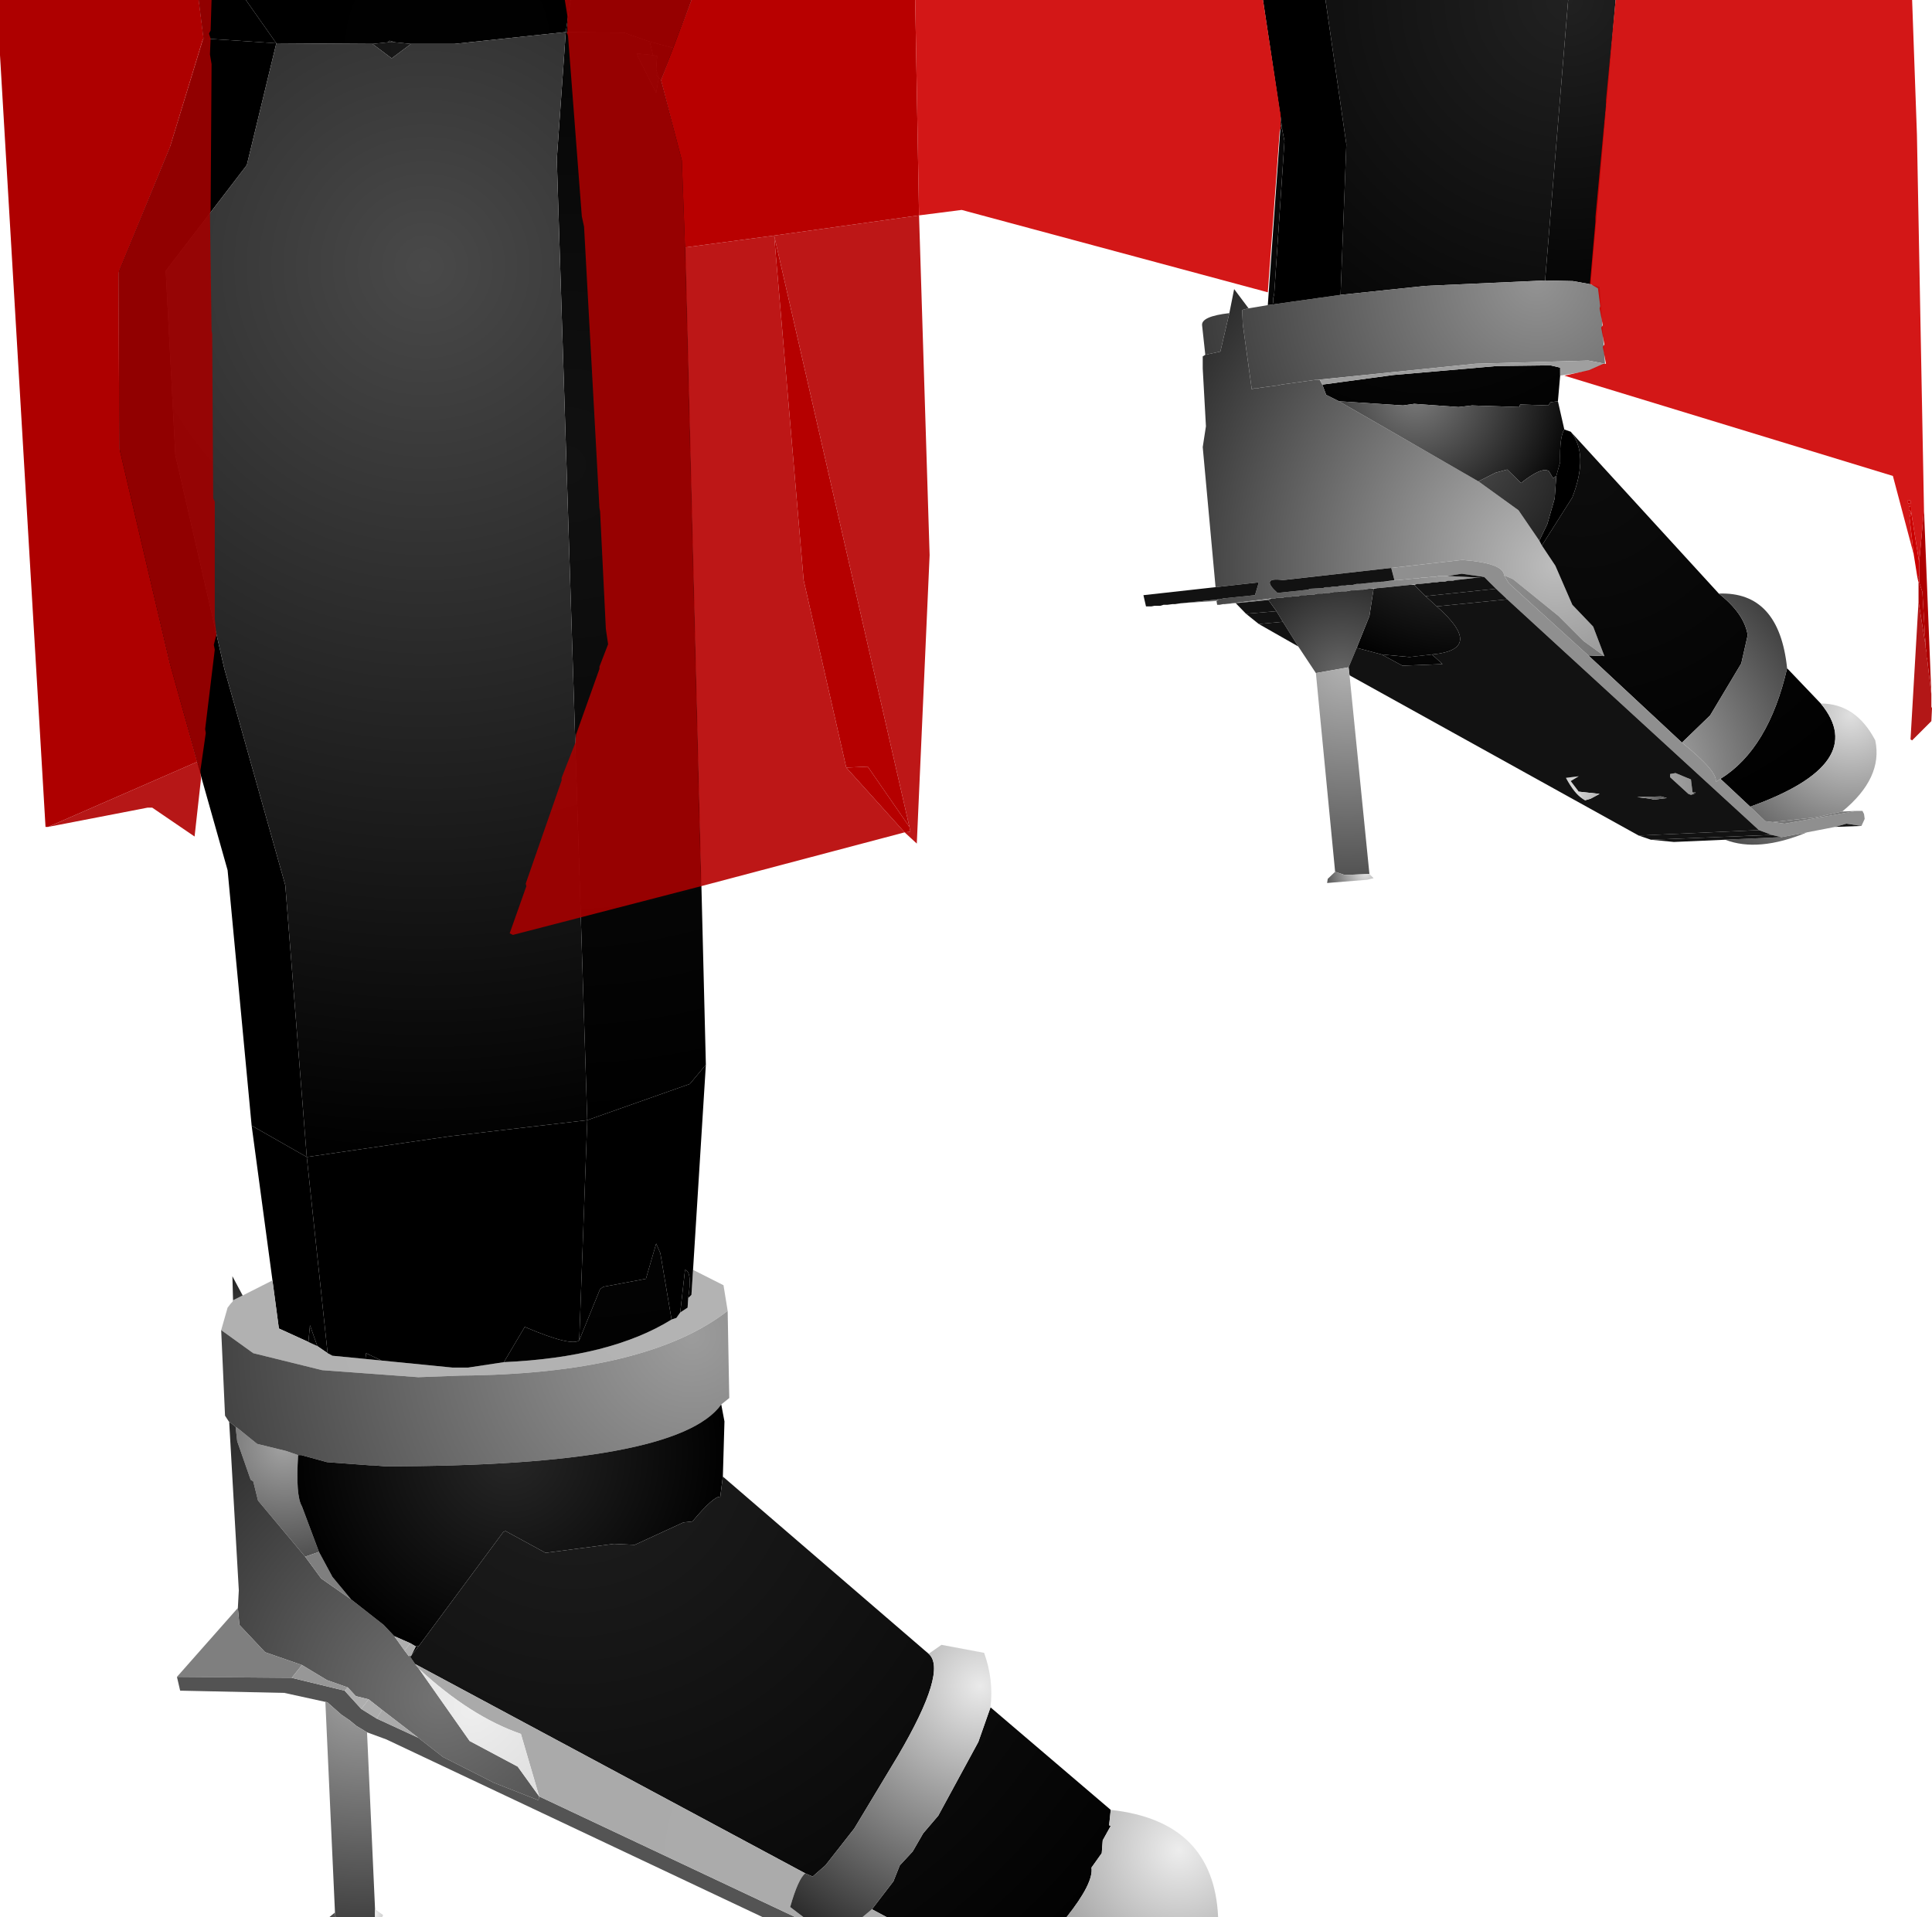 <?xml version="1.0" encoding="UTF-8" standalone="no"?>
<svg xmlns:xlink="http://www.w3.org/1999/xlink" height="299.1px" width="301.35px" xmlns="http://www.w3.org/2000/svg">
  <g transform="matrix(1.0, 0.0, 0.0, 1.0, 400.0, 300.0)">
    <path d="M-361.65 -300.0 L-311.0 -300.0 -311.75 -295.0 -329.15 -293.15 -335.9 -293.15 -338.4 -293.4 -339.25 -293.65 -339.5 -293.4 -341.9 -293.15 -356.9 -293.25 -361.65 -300.0" fill="url(#gradient0)" fill-rule="evenodd" stroke="none"/>
    <path d="M-311.0 -300.0 L-292.15 -300.0 -294.9 -292.5 -298.65 -293.5 -302.65 -294.9 -311.75 -295.0 -311.0 -300.0" fill="url(#gradient1)" fill-rule="evenodd" stroke="none"/>
    <path d="M-294.9 -292.5 L-296.9 -287.5 -297.25 -287.9 -297.65 -289.15 -297.5 -291.25 -298.15 -291.4 -298.65 -293.5 -294.9 -292.5" fill="url(#gradient2)" fill-rule="evenodd" stroke="none"/>
    <path d="M-296.9 -287.5 L-293.4 -274.5 -289.9 -133.9 -292.4 -130.9 -308.4 -125.25 -313.15 -275.15 -311.75 -295.0 -302.65 -294.9 -298.65 -293.5 -298.15 -291.4 -300.65 -291.65 -300.5 -291.15 -297.65 -285.5 -297.25 -287.9 -297.65 -288.25 -297.65 -289.15 -297.25 -287.9 -296.9 -287.5" fill="url(#gradient3)" fill-rule="evenodd" stroke="none"/>
    <path d="M-159.0 -256.25 L-177.65 -255.4 -190.9 -254.0 -190.0 -277.5 -193.25 -300.0 -155.4 -300.0 -159.0 -256.25" fill="url(#gradient4)" fill-rule="evenodd" stroke="none"/>
    <path d="M-151.9 -255.65 L-154.65 -256.15 -159.0 -256.25 -155.4 -300.0 -148.0 -300.0 -151.9 -255.65" fill="url(#gradient5)" fill-rule="evenodd" stroke="none"/>
    <path d="M-159.0 -256.25 L-154.65 -256.15 -151.9 -255.65 -150.5 -255.25 -149.65 -243.25 -152.25 -243.75 -169.9 -243.25 -194.5 -240.75 -194.75 -240.75 -200.15 -240.0 -200.5 -239.9 -203.5 -239.5 -203.9 -239.4 -204.4 -239.4 -204.75 -239.25 -206.15 -249.4 -206.25 -251.65 -205.25 -251.9 -202.25 -252.4 -201.5 -252.5 -190.9 -254.0 -177.65 -255.4 -159.0 -256.25 M-212.0 -244.65 L-212.5 -249.25 Q-212.65 -250.65 -208.25 -251.15 L-209.65 -245.15 -212.0 -244.65" fill="url(#gradient6)" fill-rule="evenodd" stroke="none"/>
    <path d="M-368.25 -294.0 L-369.0 -300.0 -361.65 -300.0 -356.9 -293.25 -368.25 -294.0" fill="url(#gradient7)" fill-rule="evenodd" stroke="none"/>
    <path d="M-360.75 -124.4 L-364.5 -164.25 -373.4 -195.75 -381.4 -229.65 -381.5 -257.65 -373.4 -277.25 -368.25 -294.0 -356.9 -293.25 -361.5 -274.25 -374.15 -257.75 -372.65 -229.0 -365.0 -195.65 -355.5 -161.9 -352.15 -119.5 -360.75 -124.4" fill="url(#gradient8)" fill-rule="evenodd" stroke="none"/>
    <path d="M-357.5 -100.25 L-360.75 -124.4 -352.15 -119.5 -348.9 -88.9 -350.5 -90.0 -351.65 -93.25 -351.9 -90.65 -356.5 -92.75 -357.5 -100.25" fill="url(#gradient9)" fill-rule="evenodd" stroke="none"/>
    <path d="M-291.9 -101.9 L-287.15 -99.5 -286.5 -95.5 Q-299.25 -85.65 -328.15 -85.4 L-334.75 -85.15 -349.75 -86.25 -360.5 -88.9 -365.5 -92.5 -364.5 -96.0 -364.0 -96.65 -363.75 -96.9 -363.65 -97.15 -362.15 -97.9 -357.5 -100.25 -356.5 -92.75 -351.9 -90.65 -350.5 -90.0 -348.9 -88.9 -348.15 -88.5 -343.0 -88.0 -340.5 -87.75 -329.4 -86.65 -327.0 -86.65 -321.4 -87.5 Q-304.75 -88.25 -295.25 -94.15 L-294.5 -94.4 -293.9 -95.25 -292.75 -96.0 -292.65 -97.5 -292.15 -98.0 -291.9 -101.9" fill="url(#gradient10)" fill-rule="evenodd" stroke="none"/>
    <path d="M-363.65 -97.15 L-363.75 -100.9 -362.15 -97.9 -363.65 -97.15 M-363.25 -77.4 L-363.0 -77.25 -359.9 -74.75 -355.4 -73.65 -353.5 -73.0 Q-353.9 -66.65 -352.9 -65.0 L-350.25 -57.9 -352.4 -57.15 -359.75 -65.9 -360.5 -68.9 -360.9 -69.15 -363.0 -75.15 -363.25 -77.4" fill="url(#gradient11)" fill-rule="evenodd" stroke="none"/>
    <path d="M-339.5 -293.4 L-339.25 -293.65 -338.4 -293.4 -339.5 -293.4" fill="url(#gradient12)" fill-rule="evenodd" stroke="none"/>
    <path d="M-297.65 -289.15 L-297.65 -288.25 -297.25 -287.9 -297.65 -285.5 -300.5 -291.15 -300.65 -291.65 -298.15 -291.4 -297.5 -291.25 -297.65 -289.15 M-338.4 -293.4 L-335.9 -293.15 -338.9 -290.9 -341.9 -293.15 -339.5 -293.4 -338.4 -293.4 M-309.65 -90.9 L-306.4 -98.9 -305.9 -99.25 -299.25 -100.5 -297.65 -106.0 -297.0 -104.5 -295.25 -94.15 Q-304.75 -88.25 -321.4 -87.5 L-318.15 -93.0 Q-310.9 -89.9 -309.65 -90.9 M-293.9 -95.25 L-293.15 -101.9 Q-292.0 -101.65 -292.65 -97.5 L-292.75 -96.0 -293.9 -95.25 M-343.0 -88.0 L-342.9 -88.9 -340.5 -87.75 -343.0 -88.0 M-350.5 -90.0 L-351.9 -90.65 -351.65 -93.25 -350.5 -90.0" fill="url(#gradient13)" fill-rule="evenodd" stroke="none"/>
    <path d="M-311.75 -295.0 L-313.15 -275.15 -308.4 -125.25 -329.75 -122.75 -352.15 -119.5 -355.5 -161.9 -365.0 -195.65 -372.65 -229.0 -374.15 -257.75 -361.5 -274.25 -356.9 -293.25 -341.9 -293.15 -338.9 -290.9 -335.9 -293.15 -329.15 -293.15 -311.75 -295.0" fill="url(#gradient14)" fill-rule="evenodd" stroke="none"/>
    <path d="M-352.15 -119.5 L-329.75 -122.75 -308.4 -125.25 -309.65 -90.9 Q-310.9 -89.9 -318.15 -93.0 L-321.4 -87.5 -327.0 -86.65 -329.4 -86.65 -340.5 -87.75 -342.9 -88.9 -343.0 -88.0 -348.15 -88.5 -348.9 -88.9 -352.15 -119.5" fill="url(#gradient15)" fill-rule="evenodd" stroke="none"/>
    <path d="M-190.9 -254.0 L-201.5 -252.5 -201.4 -252.9 -201.4 -253.5 -201.25 -254.15 -199.65 -278.0 -200.0 -279.75 -200.25 -281.75 -203.0 -300.0 -193.25 -300.0 -190.0 -277.5 -190.9 -254.0" fill="url(#gradient16)" fill-rule="evenodd" stroke="none"/>
    <path d="M-200.25 -281.75 L-200.0 -279.75 -200.25 -280.5 -200.25 -281.75" fill="url(#gradient17)" fill-rule="evenodd" stroke="none"/>
    <path d="M-201.5 -252.5 L-202.25 -252.4 -200.25 -280.5 -200.0 -279.75 -199.65 -278.0 -201.25 -254.15 -201.4 -253.5 -201.4 -252.9 -201.5 -252.5 M-156.65 -241.4 L-157.0 -237.4 -158.15 -237.25 -158.5 -236.75 -162.9 -236.9 -163.0 -236.5 -170.4 -236.75 -172.5 -236.5 -179.4 -237.0 -181.15 -236.75 -191.15 -237.4 -193.15 -238.4 -193.75 -240.0 -182.65 -241.5 -166.5 -242.9 -158.15 -243.0 -156.65 -242.65 -156.65 -241.4" fill="url(#gradient18)" fill-rule="evenodd" stroke="none"/>
    <path d="M-205.25 -251.9 L-206.25 -251.65 -206.15 -249.4 -204.75 -239.25 -204.4 -239.4 -203.9 -239.4 -203.5 -239.5 -200.5 -239.9 -200.15 -240.0 -194.75 -240.75 -194.5 -240.75 -194.15 -240.75 -193.75 -240.0 -193.15 -238.4 -191.15 -237.4 -169.4 -224.9 -163.15 -220.4 -159.9 -215.65 -159.5 -214.9 -157.4 -211.75 -154.75 -205.65 -151.5 -202.25 -149.75 -197.65 -153.0 -200.0 -156.9 -203.9 -164.0 -209.65 -165.4 -210.25 Q-165.5 -212.15 -171.9 -212.65 L-183.0 -211.4 -199.9 -209.5 Q-203.5 -210.0 -200.75 -207.5 L-196.0 -208.0 -195.65 -208.15 -193.65 -208.25 -193.25 -208.4 -192.5 -208.4 -192.0 -208.5 -191.4 -208.5 -190.75 -208.65 -190.15 -208.65 -189.65 -208.75 -189.0 -208.75 -188.4 -208.9 -187.9 -208.9 -185.75 -209.15 -185.4 -209.15 -184.5 -209.25 -184.25 -209.25 -182.0 -209.5 -181.9 -209.5 -179.4 -209.75 -179.0 -209.75 -178.15 -209.9 -177.65 -209.9 -176.75 -210.0 -176.25 -210.0 -175.5 -210.15 -174.25 -210.15 -169.5 -209.9 -173.0 -209.5 -173.4 -209.4 -174.15 -209.4 -174.65 -209.25 -175.4 -209.25 -175.9 -209.15 -176.5 -209.15 -177.25 -209.0 -177.65 -209.0 -178.5 -208.9 -179.0 -208.9 -179.9 -208.75 -180.15 -208.75 -185.0 -208.25 -185.15 -208.25 -186.25 -208.15 -186.5 -208.15 -187.4 -208.0 -187.75 -208.0 -188.75 -207.9 -189.25 -207.9 -190.0 -207.75 -190.75 -207.75 -191.4 -207.65 -191.9 -207.65 -192.65 -207.5 -193.15 -207.5 -193.75 -207.4 -194.5 -207.4 -195.0 -207.25 -195.9 -207.25 -196.25 -207.15 -197.15 -207.15 -197.4 -207.0 -198.15 -207.0 -198.65 -206.9 -199.4 -206.9 -199.9 -206.75 -200.65 -206.75 -201.15 -206.65 -201.65 -206.65 -209.0 -205.75 -209.25 -205.75 -209.75 -205.65 -210.15 -205.65 -210.25 -206.25 -209.9 -206.5 -209.75 -206.5 -209.15 -206.65 -204.25 -207.15 -203.65 -209.15 -210.4 -208.4 -212.4 -230.25 -211.9 -233.5 -212.4 -242.5 -212.4 -244.4 -212.0 -244.65 -209.65 -245.15 -208.25 -251.15 -207.5 -254.9 -205.25 -251.9" fill="url(#gradient19)" fill-rule="evenodd" stroke="none"/>
    <path d="M-194.5 -240.75 L-169.9 -243.25 -152.25 -243.75 -149.65 -243.25 -152.15 -242.15 -156.65 -241.4 -156.65 -242.65 -158.15 -243.0 -166.5 -242.9 -182.65 -241.5 -193.75 -240.0 -194.15 -240.75 -194.5 -240.75" fill="url(#gradient20)" fill-rule="evenodd" stroke="none"/>
    <path d="M-157.0 -237.4 L-156.0 -233.0 Q-156.75 -231.9 -156.65 -227.9 L-157.25 -225.75 -157.75 -225.4 -158.4 -226.5 Q-159.5 -227.25 -162.75 -224.65 L-164.9 -226.75 -166.75 -226.25 -169.4 -224.9 -191.15 -237.4 -181.15 -236.75 -179.4 -237.0 -172.5 -236.5 -170.4 -236.75 -163.0 -236.5 -162.9 -236.9 -158.5 -236.75 -158.15 -237.25 -157.0 -237.4" fill="url(#gradient21)" fill-rule="evenodd" stroke="none"/>
    <path d="M-156.0 -233.0 L-155.0 -232.65 Q-152.15 -229.15 -154.75 -222.4 L-159.5 -214.9 -159.9 -215.65 -158.65 -218.25 -157.5 -222.25 -157.25 -225.75 -156.65 -227.9 Q-156.75 -231.9 -156.0 -233.0" fill="url(#gradient22)" fill-rule="evenodd" stroke="none"/>
    <path d="M-155.0 -232.65 L-131.9 -207.4 Q-127.9 -204.25 -127.4 -200.9 L-128.4 -196.5 -133.25 -188.4 -137.65 -184.15 -152.25 -197.75 -149.75 -197.65 -151.5 -202.25 -154.75 -205.65 -157.4 -211.75 -159.5 -214.9 -154.75 -222.4 Q-152.15 -229.15 -155.0 -232.65 M-121.25 -195.75 L-116.0 -190.25 Q-108.25 -180.9 -127.0 -174.15 L-131.65 -178.5 Q-124.15 -183.15 -121.25 -195.75 M-184.5 -197.9 L-180.15 -197.5 -176.65 -197.9 -175.0 -196.4 -181.25 -196.15 -184.5 -197.9" fill="url(#gradient23)" fill-rule="evenodd" stroke="none"/>
    <path d="M-159.9 -215.65 L-163.15 -220.4 -169.4 -224.9 -166.75 -226.25 -164.9 -226.75 -162.75 -224.65 Q-159.5 -227.25 -158.4 -226.5 L-157.75 -225.4 -157.25 -225.75 -157.5 -222.25 -158.65 -218.25 -159.9 -215.65 M-185.15 -208.25 L-185.0 -208.25 -180.15 -208.75 -179.9 -208.75 -179.4 -208.75 -177.65 -207.0 -175.9 -205.4 Q-168.25 -198.65 -176.65 -197.9 L-180.15 -197.5 -184.5 -197.9 -188.25 -198.9 -188.4 -198.9 -186.4 -203.9 -185.75 -208.15 -185.15 -208.25" fill="url(#gradient24)" fill-rule="evenodd" stroke="none"/>
    <path d="M-110.4 -173.5 L-109.5 -173.5 -109.25 -173.0 -109.15 -172.25 -109.65 -171.15 -112.0 -171.5 -113.75 -171.0 -118.15 -170.15 -122.15 -169.4 -123.65 -169.75 -125.65 -170.5 -164.9 -206.5 -166.65 -208.15 -168.5 -210.0 -172.0 -210.5 -174.25 -210.15 -175.5 -210.15 -176.25 -210.0 -176.75 -210.0 -177.65 -209.9 -178.15 -209.9 -179.0 -209.75 -179.4 -209.75 -181.9 -209.5 -182.0 -209.5 -182.5 -209.5 -183.0 -211.4 -171.9 -212.65 Q-165.5 -212.15 -165.4 -210.25 L-164.65 -209.0 -152.25 -197.75 -137.65 -184.15 Q-131.9 -179.5 -132.4 -178.0 L-131.65 -178.5 -127.0 -174.15 -124.65 -171.9 -123.5 -171.75 -121.65 -171.5 -110.4 -173.5" fill="url(#gradient25)" fill-rule="evenodd" stroke="none"/>
    <path d="M-207.25 -205.9 L-209.0 -205.75 -201.65 -206.65 -202.15 -206.4 -207.25 -205.9 M-165.4 -210.25 L-164.0 -209.65 -156.9 -203.9 -153.0 -200.0 -149.75 -197.65 -152.25 -197.75 -164.65 -209.0 -165.4 -210.25 M-185.15 -208.25 L-185.75 -208.15 -186.25 -208.15 -185.15 -208.25 M-179.4 -208.75 L-179.9 -208.75 -179.0 -208.9 -179.4 -208.75" fill="url(#gradient26)" fill-rule="evenodd" stroke="none"/>
    <path d="M-131.9 -207.4 Q-122.5 -207.75 -121.25 -195.75 -124.15 -183.15 -131.65 -178.5 L-132.4 -178.0 Q-131.9 -179.5 -137.65 -184.15 L-133.25 -188.4 -128.4 -196.5 -127.4 -200.9 Q-127.9 -204.25 -131.9 -207.4 M-135.75 -176.15 L-136.25 -176.0 -136.65 -176.15 -139.5 -178.75 -139.5 -179.25 -138.65 -179.4 -136.25 -178.4 -136.0 -176.4 -135.75 -176.15 M-153.15 -175.4 Q-154.4 -176.15 -155.75 -178.65 L-153.75 -178.9 -155.0 -178.15 -153.75 -176.5 -153.15 -175.4" fill="url(#gradient27)" fill-rule="evenodd" stroke="none"/>
    <path d="M-210.25 -206.25 L-215.65 -205.9 -209.9 -206.5 -210.25 -206.25 M-184.25 -209.25 L-182.5 -209.5 -182.0 -209.5 -184.25 -209.25" fill="url(#gradient28)" fill-rule="evenodd" stroke="none"/>
    <path d="M-215.65 -205.9 L-215.75 -205.9 -216.75 -205.75 -217.15 -205.75 -217.9 -205.65 -218.5 -205.65 -219.0 -205.5 -219.9 -205.5 -220.4 -205.4 -221.25 -205.4 -221.65 -207.15 -210.4 -208.4 -203.65 -209.15 -204.25 -207.15 -209.15 -206.65 -209.75 -206.5 -209.9 -206.5 -215.65 -205.9 M-184.25 -209.25 L-184.5 -209.25 -185.4 -209.15 -185.75 -209.15 -187.9 -208.9 -188.4 -208.9 -189.0 -208.75 -189.65 -208.75 -190.15 -208.65 -190.75 -208.65 -191.4 -208.5 -192.0 -208.5 -192.5 -208.4 -193.25 -208.4 -193.65 -208.25 -195.65 -208.15 -196.0 -208.0 -200.75 -207.5 Q-203.5 -210.0 -199.9 -209.5 L-183.0 -211.4 -182.5 -209.5 -184.25 -209.25" fill="url(#gradient29)" fill-rule="evenodd" stroke="none"/>
    <path d="M-169.5 -209.9 L-174.25 -210.15 -172.0 -210.5 -168.5 -210.0 -169.5 -209.9" fill="url(#gradient30)" fill-rule="evenodd" stroke="none"/>
    <path d="M-205.65 -204.25 L-207.25 -205.9 -202.15 -206.4 -200.9 -204.65 -205.65 -204.25 M-177.65 -207.0 L-179.4 -208.75 -179.0 -208.9 -178.5 -208.9 -177.65 -209.0 -177.25 -209.0 -176.5 -209.15 -175.9 -209.15 -175.4 -209.25 -174.65 -209.25 -174.15 -209.4 -173.4 -209.4 -173.0 -209.5 -169.5 -209.9 -168.5 -210.0 -166.65 -208.15 -177.65 -207.0" fill="url(#gradient31)" fill-rule="evenodd" stroke="none"/>
    <path d="M-194.75 -195.0 L-197.5 -199.15 -199.9 -203.0 -200.9 -204.65 -202.15 -206.4 -201.65 -206.65 -201.15 -206.65 -200.65 -206.75 -199.9 -206.75 -199.4 -206.9 -198.65 -206.9 -198.15 -207.0 -197.4 -207.0 -197.15 -207.15 -196.25 -207.15 -195.9 -207.25 -195.0 -207.25 -194.5 -207.4 -193.75 -207.4 -193.15 -207.5 -192.65 -207.5 -191.9 -207.65 -191.4 -207.65 -190.75 -207.75 -190.0 -207.75 -189.25 -207.9 -188.75 -207.9 -187.75 -208.0 -187.4 -208.0 -186.5 -208.15 -186.25 -208.15 -185.75 -208.15 -186.4 -203.9 -188.4 -198.9 -189.65 -195.9 -194.75 -195.0" fill="url(#gradient32)" fill-rule="evenodd" stroke="none"/>
    <path d="M-203.65 -202.65 L-205.65 -204.25 -200.9 -204.65 -199.9 -203.0 -203.65 -202.65 M-175.9 -205.4 L-177.65 -207.0 -166.65 -208.15 -164.9 -206.5 -175.9 -205.4" fill="url(#gradient33)" fill-rule="evenodd" stroke="none"/>
    <path d="M-144.4 -169.65 L-189.5 -194.65 -189.65 -195.9 -188.4 -198.9 -188.25 -198.9 -184.5 -197.9 -181.25 -196.15 -175.0 -196.4 -176.65 -197.9 Q-168.25 -198.65 -175.9 -205.4 L-164.9 -206.5 -125.65 -170.5 -144.4 -169.65 M-197.5 -199.15 L-203.65 -202.65 -199.9 -203.0 -197.5 -199.15 M-135.75 -176.15 L-135.5 -176.4 -136.0 -176.4 -136.25 -178.4 -138.65 -179.4 -139.5 -179.25 -139.5 -178.75 -136.65 -176.15 -136.25 -176.0 -135.75 -176.15 M-153.75 -176.5 L-155.0 -178.15 -153.75 -178.9 -155.75 -178.65 Q-154.4 -176.15 -153.15 -175.4 L-152.75 -175.15 -151.9 -175.4 -150.5 -176.15 -153.75 -176.5 M-140.9 -175.75 L-144.65 -175.65 -142.65 -175.4 -142.0 -175.25 -140.0 -175.5 -140.9 -175.75" fill="url(#gradient34)" fill-rule="evenodd" stroke="none"/>
    <path d="M-189.5 -194.65 L-186.4 -163.65 -190.25 -163.5 -191.75 -164.0 -194.75 -195.0 -189.65 -195.9 -189.5 -194.65" fill="url(#gradient35)" fill-rule="evenodd" stroke="none"/>
    <path d="M-186.4 -163.65 L-185.75 -163.0 -186.75 -162.75 -193.0 -162.25 -192.9 -162.9 -191.75 -164.0 -190.25 -163.5 -186.4 -163.65" fill="url(#gradient36)" fill-rule="evenodd" stroke="none"/>
    <path d="M-136.0 -176.4 L-135.5 -176.4 -135.75 -176.15 -136.0 -176.4 M-153.15 -175.4 L-153.75 -176.5 -150.5 -176.15 -151.9 -175.4 -152.75 -175.15 -153.15 -175.4 M-140.9 -175.75 L-140.0 -175.5 -142.0 -175.25 -142.65 -175.4 -144.65 -175.65 -140.9 -175.75" fill="url(#gradient37)" fill-rule="evenodd" stroke="none"/>
    <path d="M-116.0 -190.25 Q-110.5 -190.25 -107.5 -184.5 -106.25 -178.65 -112.65 -173.4 L-116.75 -172.5 -123.5 -171.75 -124.65 -171.9 -127.0 -174.15 Q-108.25 -180.9 -116.0 -190.25 M-118.15 -170.15 Q-125.75 -167.0 -130.9 -169.0 L-122.15 -169.4 -118.15 -170.15" fill="url(#gradient38)" fill-rule="evenodd" stroke="none"/>
    <path d="M-112.65 -173.4 L-110.4 -173.5 -121.65 -171.5 -123.5 -171.75 -116.75 -172.5 -112.65 -173.4" fill="url(#gradient39)" fill-rule="evenodd" stroke="none"/>
    <path d="M-109.65 -171.15 L-113.75 -171.0 -112.0 -171.5 -109.65 -171.15" fill="url(#gradient40)" fill-rule="evenodd" stroke="none"/>
    <path d="M-130.9 -169.0 L-138.9 -168.65 -142.5 -169.0 -123.65 -169.75 -122.15 -169.4 -130.9 -169.0" fill="url(#gradient41)" fill-rule="evenodd" stroke="none"/>
    <path d="M-142.5 -169.0 L-144.4 -169.65 -125.65 -170.5 -123.65 -169.75 -142.5 -169.0" fill="url(#gradient42)" fill-rule="evenodd" stroke="none"/>
    <path d="M-289.9 -133.9 L-291.9 -101.9 -292.15 -98.0 -292.65 -97.5 Q-292.0 -101.65 -293.15 -101.9 L-293.9 -95.25 -294.5 -94.4 -295.25 -94.15 -297.0 -104.5 -297.65 -106.0 -299.25 -100.5 -305.9 -99.25 -306.4 -98.9 -309.65 -90.9 -308.4 -125.25 -292.4 -130.9 -289.9 -133.9" fill="url(#gradient43)" fill-rule="evenodd" stroke="none"/>
    <path d="M-286.5 -95.5 L-286.25 -81.9 -287.5 -80.9 Q-294.4 -71.25 -340.0 -71.25 L-341.75 -71.4 -342.25 -71.4 -349.0 -71.9 -353.0 -73.0 -353.5 -73.0 -355.4 -73.65 -359.9 -74.75 -363.0 -77.25 -363.25 -77.4 -364.15 -78.15 -364.25 -78.15 -364.9 -79.15 -365.5 -92.5 -360.5 -88.9 -349.75 -86.25 -334.75 -85.15 -328.15 -85.4 Q-299.25 -85.65 -286.5 -95.5" fill="url(#gradient44)" fill-rule="evenodd" stroke="none"/>
    <path d="M-362.9 -49.15 L-362.75 -51.9 -364.25 -78.15 -364.15 -78.15 -363.25 -77.4 -363.0 -75.15 -360.9 -69.15 -360.5 -68.9 -359.75 -65.9 -352.4 -57.15 -349.9 -53.75 -345.25 -50.5 -340.15 -46.5 -338.5 -44.75 -336.9 -42.5 -336.25 -41.65 -336.0 -41.5 -335.25 -40.4 -334.65 -39.65 -326.75 -28.4 -319.25 -24.4 -315.9 -19.75 -316.0 -19.15 -323.0 -21.9 -330.9 -25.9 -334.75 -28.9 -340.4 -33.25 -342.5 -34.9 -344.5 -35.4 -345.75 -36.75 -349.0 -37.9 -352.9 -40.25 -358.65 -42.25 -362.65 -46.5 -362.9 -49.15" fill="url(#gradient45)" fill-rule="evenodd" stroke="none"/>
    <path d="M-372.4 -38.4 L-362.9 -49.15 -362.65 -46.5 -358.65 -42.25 -352.9 -40.25 -354.5 -38.25 -372.4 -38.4 M-350.25 -57.9 L-348.15 -54.0 -345.25 -50.5 -349.9 -53.75 -352.4 -57.15 -350.25 -57.9" fill="url(#gradient46)" fill-rule="evenodd" stroke="none"/>
    <path d="M-275.9 -0.9 L-281.0 -0.9 -339.75 -28.65 -342.75 -29.75 -344.4 -30.75 -345.5 -31.65 -346.75 -32.5 -348.9 -34.4 -349.15 -34.5 -349.25 -34.5 -355.65 -35.9 -371.9 -36.25 -372.4 -38.4 -354.5 -38.25 -346.25 -36.25 -343.65 -33.4 -341.25 -31.9 -334.75 -28.9 -330.9 -25.9 -323.0 -21.9 -316.0 -19.15 -315.9 -19.75 -275.9 -0.9" fill="url(#gradient47)" fill-rule="evenodd" stroke="none"/>
    <path d="M-342.75 -29.75 L-341.5 -2.15 -341.5 -0.9 -347.65 -0.9 -347.75 -1.65 -349.25 -34.5 -349.15 -34.5 -348.9 -34.4 -346.75 -32.5 -345.5 -31.65 -344.4 -30.75 -342.75 -29.75" fill="url(#gradient48)" fill-rule="evenodd" stroke="none"/>
    <path d="M-341.5 -2.15 L-340.25 -1.25 -340.4 -0.9 -341.5 -0.9 -341.5 -2.15 M-347.65 -0.9 L-348.65 -0.9 -347.75 -1.65 -347.65 -0.9" fill="url(#gradient49)" fill-rule="evenodd" stroke="none"/>
    <path d="M-287.5 -80.9 L-287.0 -78.25 -287.25 -69.65 -287.65 -66.5 Q-288.65 -66.65 -292.0 -62.65 L-293.4 -62.5 -301.0 -59.0 -304.25 -59.15 -314.9 -57.75 -321.15 -61.15 -321.5 -61.0 -334.65 -43.25 -335.15 -43.15 -336.0 -43.65 -338.5 -44.75 -340.15 -46.5 -345.25 -50.5 -348.15 -54.0 -350.25 -57.9 -352.9 -65.0 Q-353.9 -66.65 -353.5 -73.0 L-353.0 -73.0 -349.0 -71.9 -342.25 -71.4 -341.75 -71.4 -340.0 -71.25 Q-294.4 -71.25 -287.5 -80.9" fill="url(#gradient50)" fill-rule="evenodd" stroke="none"/>
    <path d="M-287.25 -69.65 L-255.15 -42.0 Q-252.15 -39.4 -259.9 -26.15 L-266.75 -14.75 -271.25 -9.0 -273.25 -7.25 -274.4 -7.75 -335.25 -40.4 -336.0 -41.5 -335.9 -41.65 -334.65 -43.25 -321.5 -61.0 -321.15 -61.15 -314.9 -57.75 -304.25 -59.15 -301.0 -59.0 -293.4 -62.5 -292.0 -62.65 Q-288.65 -66.65 -287.65 -66.5 L-287.25 -69.65 M-245.5 -33.65 L-226.75 -17.65 -227.0 -15.25 -226.75 -15.15 -228.0 -12.9 -228.15 -10.9 -229.75 -8.65 Q-229.4 -6.25 -233.65 -0.9 L-261.65 -0.9 -264.0 -2.15 -260.65 -6.5 -259.65 -9.0 -257.65 -11.15 -256.0 -14.0 -253.65 -16.75 -247.4 -28.25 -245.5 -33.65" fill="url(#gradient51)" fill-rule="evenodd" stroke="none"/>
    <path d="M-334.65 -43.25 L-335.9 -41.65 -336.0 -41.5 -336.25 -41.65 -335.9 -41.65 -335.15 -43.15 -334.65 -43.25" fill="url(#gradient52)" fill-rule="evenodd" stroke="none"/>
    <path d="M-336.0 -43.65 L-335.15 -43.15 -335.9 -41.65 -336.25 -41.65 -336.9 -42.5 -336.0 -43.65 M-342.5 -34.9 L-340.4 -33.25 -341.25 -31.9 -343.65 -33.4 -342.5 -34.9" fill="url(#gradient53)" fill-rule="evenodd" stroke="none"/>
    <path d="M-338.5 -44.75 L-336.0 -43.65 -336.9 -42.5 -338.5 -44.75 M-345.75 -36.75 L-344.5 -35.4 -342.5 -34.9 -343.65 -33.4 -346.25 -36.25 -345.75 -36.75" fill="url(#gradient54)" fill-rule="evenodd" stroke="none"/>
    <path d="M-261.65 -0.9 L-265.5 -0.9 -264.0 -2.15 -261.65 -0.9 M-274.65 -0.9 L-275.9 -0.9 -315.9 -19.75 -318.75 -29.5 Q-326.65 -32.25 -334.65 -39.65 L-335.25 -40.4 -274.4 -7.75 Q-275.5 -6.9 -276.75 -2.5 L-274.65 -0.9 M-340.4 -33.25 L-334.75 -28.9 -341.25 -31.9 -340.4 -33.25" fill="url(#gradient55)" fill-rule="evenodd" stroke="none"/>
    <path d="M-315.9 -19.75 L-319.25 -24.4 -326.75 -28.4 -334.65 -39.65 Q-326.65 -32.25 -318.75 -29.5 L-315.9 -19.75" fill="url(#gradient56)" fill-rule="evenodd" stroke="none"/>
    <path d="M-352.9 -40.25 L-349.0 -37.9 -345.75 -36.75 -346.25 -36.25 -354.5 -38.25 -352.9 -40.25" fill="url(#gradient57)" fill-rule="evenodd" stroke="none"/>
    <path d="M-255.15 -42.0 L-253.15 -43.4 -246.5 -42.15 Q-245.0 -38.0 -245.5 -33.65 L-247.4 -28.25 -253.65 -16.75 -256.0 -14.0 -257.65 -11.15 -259.65 -9.0 -260.65 -6.5 -264.0 -2.15 -265.5 -0.9 -274.65 -0.9 -276.75 -2.5 Q-275.5 -6.9 -274.4 -7.75 L-273.25 -7.25 -271.25 -9.0 -266.75 -14.75 -259.9 -26.15 Q-252.15 -39.4 -255.15 -42.0" fill="url(#gradient58)" fill-rule="evenodd" stroke="none"/>
    <path d="M-226.75 -17.65 Q-210.65 -15.9 -210.0 -0.9 L-233.65 -0.9 Q-229.4 -6.25 -229.75 -8.65 L-228.15 -10.9 -228.0 -12.9 -226.75 -15.15 -227.0 -15.25 -226.75 -17.65" fill="url(#gradient59)" fill-rule="evenodd" stroke="none"/>
    <path d="M-369.0 -300.0 L-367.0 -300.0 -367.15 -295.25 -367.4 -294.75 -367.15 -294.0 -367.25 -291.5 -367.0 -290.0 -367.15 -267.15 -367.25 -266.65 -367.0 -248.4 -366.9 -247.9 -366.75 -222.25 -366.5 -221.75 -366.5 -203.5 -366.25 -201.0 -366.65 -199.4 -366.5 -198.65 -368.0 -186.25 -367.9 -185.65 -368.75 -179.75 -369.25 -181.15 -373.4 -196.15 -373.5 -196.4 -381.4 -230.15 -381.5 -257.4 -381.4 -257.75 -373.5 -277.0 -368.4 -293.75 -368.25 -294.0 -369.0 -300.0" fill="#9f0000" fill-opacity="0.91" fill-rule="evenodd" stroke="none"/>
    <path d="M-99.9 -220.5 L-98.75 -191.65 -99.4 -197.15 -99.5 -197.5 -99.5 -198.25 -99.65 -199.0 -99.65 -199.25 -100.15 -207.65 -100.65 -209.15 -100.65 -209.65 -100.65 -210.15 -100.65 -212.25 -99.9 -220.5 M-369.0 -300.0 L-368.25 -294.0 -368.4 -293.75 -373.5 -277.0 -381.4 -257.75 -381.5 -257.4 -381.4 -230.15 -373.5 -196.4 -373.4 -196.15 -369.25 -181.15 -392.5 -171.0 -392.9 -171.0 -400.0 -291.4 -400.0 -300.0 -369.0 -300.0" fill="#ae0000" fill-rule="evenodd" stroke="none"/>
    <path d="M-369.25 -181.15 L-368.75 -179.75 -368.65 -178.5 -369.65 -169.5 -376.25 -174.0 -377.0 -174.0 -392.5 -171.0 -369.25 -181.15" fill="#af0000" fill-opacity="0.91" fill-rule="evenodd" stroke="none"/>
    <path d="M-290.65 -161.75 L-320.0 -154.15 -320.5 -154.4 -317.9 -161.75 -318.0 -162.15 -312.4 -178.25 -312.4 -178.65 -310.25 -184.15 -310.15 -185.4 -306.5 -195.65 -306.5 -196.0 -305.15 -199.5 -305.5 -201.9 -306.4 -220.25 -306.5 -220.75 -308.9 -264.65 -309.25 -266.25 -311.4 -294.4 -311.5 -294.75 -311.65 -294.75 -311.5 -295.0 -311.5 -297.5 -311.9 -300.0 -292.15 -300.0 -296.9 -287.5 -293.65 -275.0 -293.15 -261.4 -290.65 -161.75" fill="#a50000" fill-opacity="0.91" fill-rule="evenodd" stroke="none"/>
    <path d="M-257.25 -300.0 L-256.65 -266.4 -279.25 -263.25 -293.15 -261.4 -293.65 -275.0 -296.9 -287.5 -292.15 -300.0 -257.25 -300.0" fill="#b80000" fill-rule="evenodd" stroke="none"/>
    <path d="M-101.5 -213.5 L-104.75 -225.75 -156.0 -241.4 -152.15 -242.25 -149.9 -243.25 -149.5 -243.25 -150.0 -245.9 -149.75 -246.25 -150.25 -248.9 -150.0 -249.25 -150.5 -251.9 -150.4 -252.25 -150.75 -255.0 -152.0 -255.75 -151.15 -265.4 -151.15 -266.15 -149.5 -283.65 -149.5 -284.4 -148.0 -300.0 -101.75 -300.0 -101.0 -279.0 -99.9 -220.5 -100.65 -212.25 -101.9 -220.15 -102.15 -219.25 -101.5 -213.5 M-102.4 -222.0 L-102.4 -221.5 -102.0 -221.4 -102.0 -221.9 -102.4 -222.0 M-102.25 -221.0 L-102.25 -220.4 -101.9 -220.25 -101.9 -220.9 -102.25 -221.0 M-257.25 -300.0 L-203.0 -300.0 -200.4 -283.0 -200.4 -282.9 -200.25 -282.25 -200.25 -280.0 -200.4 -279.5 -202.25 -254.4 -250.0 -267.25 -256.65 -266.4 -257.25 -300.0" fill="#ce0000" fill-opacity="0.91" fill-rule="evenodd" stroke="none"/>
    <path d="M-256.65 -266.4 L-255.0 -213.4 -257.0 -168.4 -258.9 -170.15 -290.65 -161.75 -293.15 -261.4 -279.25 -263.25 -274.65 -209.5 -268.0 -180.25 -258.9 -170.15 -258.0 -170.25 -258.15 -171.0 -279.25 -263.25 -256.65 -266.4" fill="#b60000" fill-opacity="0.91" fill-rule="evenodd" stroke="none"/>
    <path d="M-100.9 -209.75 L-101.5 -213.5 -102.15 -219.25 -101.9 -220.15 -100.65 -212.25 -100.65 -210.15 -100.9 -209.75 M-102.25 -221.0 L-101.9 -220.9 -101.9 -220.25 -102.25 -220.4 -102.25 -221.0 M-102.4 -222.0 L-102.0 -221.9 -102.0 -221.4 -102.4 -221.5 -102.4 -222.0" fill="#cb0000" fill-rule="evenodd" stroke="none"/>
    <path d="M-100.75 -206.15 L-100.75 -209.15 -100.65 -209.15 -100.15 -207.65 -99.65 -199.25 -100.75 -206.15 M-100.65 -209.65 L-100.9 -209.75 -100.65 -210.15 -100.65 -209.65" fill="#ad0000" fill-rule="evenodd" stroke="none"/>
    <path d="M-100.75 -209.15 L-100.9 -209.75 -100.65 -209.65 -100.65 -209.15 -100.75 -209.15" fill="#ca0000" fill-rule="evenodd" stroke="none"/>
    <path d="M-98.75 -191.65 L-98.75 -189.75 -98.65 -189.5 -98.75 -187.5 -101.75 -184.5 -102.0 -184.65 -100.75 -206.15 -99.65 -199.25 -99.65 -199.0 -99.5 -198.25 -99.5 -197.5 -99.4 -197.15 -98.75 -191.65" fill="#ab0000" fill-opacity="0.91" fill-rule="evenodd" stroke="none"/>
    <path d="M-268.0 -180.25 L-274.65 -209.5 -279.25 -263.25 -258.15 -171.0 -264.65 -180.4 -268.0 -180.25" fill="#b50000" fill-rule="evenodd" stroke="none"/>
    <path d="M-258.15 -171.0 L-258.0 -170.25 -258.9 -170.15 -268.0 -180.25 -264.65 -180.4 -258.15 -171.0" fill="#b60000" fill-rule="evenodd" stroke="none"/>
  </g>
  <defs>
    <radialGradient cx="0" cy="0" gradientTransform="matrix(0.039, 0.0, 0.0, 0.039, -330.15, -293.15)" gradientUnits="userSpaceOnUse" id="gradient0" r="819.2" spreadMethod="pad">
      <stop offset="0.0" stop-color="#010101"/>
      <stop offset="1.0" stop-color="#000000"/>
    </radialGradient>
    <radialGradient cx="0" cy="0" gradientTransform="matrix(0.023, 0.0, 0.0, 0.023, -311.1, -300.0)" gradientUnits="userSpaceOnUse" id="gradient1" r="819.2" spreadMethod="pad">
      <stop offset="0.0" stop-color="#000000"/>
      <stop offset="1.0" stop-color="#000000"/>
    </radialGradient>
    <radialGradient cx="0" cy="0" gradientTransform="matrix(0.024, 0.0, 0.0, 0.024, -295.0, -292.5)" gradientUnits="userSpaceOnUse" id="gradient2" r="819.2" spreadMethod="pad">
      <stop offset="0.0" stop-color="#000000"/>
      <stop offset="1.0" stop-color="#000000"/>
    </radialGradient>
    <radialGradient cx="0" cy="0" gradientTransform="matrix(0.125, 0.0, 0.0, 0.125, -311.6, -227.45)" gradientUnits="userSpaceOnUse" id="gradient3" r="819.2" spreadMethod="pad">
      <stop offset="0.0" stop-color="#111111"/>
      <stop offset="1.0" stop-color="#000000"/>
    </radialGradient>
    <radialGradient cx="0" cy="0" gradientTransform="matrix(0.08, 0.0, 0.0, 0.08, -155.45, -300.0)" gradientUnits="userSpaceOnUse" id="gradient4" r="819.2" spreadMethod="pad">
      <stop offset="0.0" stop-color="#212121"/>
      <stop offset="1.0" stop-color="#040404"/>
    </radialGradient>
    <radialGradient cx="0" cy="0" gradientTransform="matrix(0.064, 0.0, 0.0, 0.064, -155.45, -300.0)" gradientUnits="userSpaceOnUse" id="gradient5" r="819.2" spreadMethod="pad">
      <stop offset="0.0" stop-color="#212121"/>
      <stop offset="1.0" stop-color="#000000"/>
    </radialGradient>
    <radialGradient cx="0" cy="0" gradientTransform="matrix(0.065, 0.0, 0.0, 0.065, -160.3, -256.35)" gradientUnits="userSpaceOnUse" id="gradient6" r="819.2" spreadMethod="pad">
      <stop offset="0.0" stop-color="#939393"/>
      <stop offset="1.0" stop-color="#3b3b3b"/>
    </radialGradient>
    <radialGradient cx="0" cy="0" gradientTransform="matrix(0.017, 0.0, 0.0, 0.017, -369.0, -300.0)" gradientUnits="userSpaceOnUse" id="gradient7" r="819.2" spreadMethod="pad">
      <stop offset="0.0" stop-color="#000000"/>
      <stop offset="1.0" stop-color="#000000"/>
    </radialGradient>
    <radialGradient cx="0" cy="0" gradientTransform="matrix(0.195, 0.0, 0.0, 0.195, -373.35, -277.45)" gradientUnits="userSpaceOnUse" id="gradient8" r="819.2" spreadMethod="pad">
      <stop offset="0.0" stop-color="#000000"/>
      <stop offset="1.0" stop-color="#000000"/>
    </radialGradient>
    <radialGradient cx="0" cy="0" gradientTransform="matrix(0.054, 0.0, 0.0, 0.054, -354.8, -81.1)" gradientUnits="userSpaceOnUse" id="gradient9" r="819.2" spreadMethod="pad">
      <stop offset="0.0" stop-color="#000000"/>
      <stop offset="1.0" stop-color="#000000"/>
    </radialGradient>
    <radialGradient cx="0" cy="0" gradientTransform="matrix(0.089, 0.0, 0.0, 0.089, -293.4, -102.75)" gradientUnits="userSpaceOnUse" id="gradient10" r="819.2" spreadMethod="pad">
      <stop offset="0.0" stop-color="#b3b3b3"/>
      <stop offset="1.0" stop-color="#b1b1b1"/>
    </radialGradient>
    <radialGradient cx="0" cy="0" gradientTransform="matrix(0.034, 0.0, 0.0, 0.034, -355.55, -74.6)" gradientUnits="userSpaceOnUse" id="gradient11" r="819.2" spreadMethod="pad">
      <stop offset="0.0" stop-color="#a3a3a3"/>
      <stop offset="1.0" stop-color="#212121"/>
    </radialGradient>
    <radialGradient cx="0" cy="0" gradientTransform="matrix(0.028, 0.0, 0.0, 0.028, -326.95, -294.0)" gradientUnits="userSpaceOnUse" id="gradient12" r="819.2" spreadMethod="pad">
      <stop offset="0.0" stop-color="#181818"/>
      <stop offset="1.0" stop-color="#040404"/>
    </radialGradient>
    <radialGradient cx="0" cy="0" gradientTransform="matrix(0.272, 0.0, 0.0, 0.272, -325.1, -293.2)" gradientUnits="userSpaceOnUse" id="gradient13" r="819.2" spreadMethod="pad">
      <stop offset="0.0" stop-color="#181818"/>
      <stop offset="1.0" stop-color="#000000"/>
    </radialGradient>
    <radialGradient cx="0" cy="0" gradientTransform="matrix(0.171, 0.0, 0.0, 0.171, -333.7, -258.5)" gradientUnits="userSpaceOnUse" id="gradient14" r="819.2" spreadMethod="pad">
      <stop offset="0.0" stop-color="#494949"/>
      <stop offset="1.0" stop-color="#000000"/>
    </radialGradient>
    <radialGradient cx="0" cy="0" gradientTransform="matrix(0.073, 0.0, 0.0, 0.073, -347.65, -79.6)" gradientUnits="userSpaceOnUse" id="gradient15" r="819.2" spreadMethod="pad">
      <stop offset="0.0" stop-color="#000000"/>
      <stop offset="1.0" stop-color="#000000"/>
    </radialGradient>
    <radialGradient cx="0" cy="0" gradientTransform="matrix(0.066, 0.0, 0.0, 0.066, -201.75, -246.7)" gradientUnits="userSpaceOnUse" id="gradient16" r="819.2" spreadMethod="pad">
      <stop offset="0.0" stop-color="#000000"/>
      <stop offset="1.0" stop-color="#000000"/>
    </radialGradient>
    <radialGradient cx="0" cy="0" gradientTransform="matrix(0.038, 0.0, 0.0, 0.038, -199.6, -277.95)" gradientUnits="userSpaceOnUse" id="gradient17" r="819.2" spreadMethod="pad">
      <stop offset="0.0" stop-color="#000000"/>
      <stop offset="1.0" stop-color="#000000"/>
    </radialGradient>
    <radialGradient cx="0" cy="0" gradientTransform="matrix(0.057, 0.0, 0.0, 0.057, -176.95, -272.2)" gradientUnits="userSpaceOnUse" id="gradient18" r="819.2" spreadMethod="pad">
      <stop offset="0.0" stop-color="#101010"/>
      <stop offset="1.0" stop-color="#000000"/>
    </radialGradient>
    <radialGradient cx="0" cy="0" gradientTransform="matrix(0.081, 0.0, 0.0, 0.081, -157.45, -211.75)" gradientUnits="userSpaceOnUse" id="gradient19" r="819.2" spreadMethod="pad">
      <stop offset="0.0" stop-color="#bdbdbd"/>
      <stop offset="1.0" stop-color="#2a2a2a"/>
    </radialGradient>
    <radialGradient cx="0" cy="0" gradientTransform="matrix(0.064, 0.0, 0.0, 0.064, -158.05, -241.15)" gradientUnits="userSpaceOnUse" id="gradient20" r="819.2" spreadMethod="pad">
      <stop offset="0.0" stop-color="#9f9f9f"/>
      <stop offset="1.0" stop-color="#9c9c9c"/>
    </radialGradient>
    <radialGradient cx="0" cy="0" gradientTransform="matrix(0.032, 0.0, 0.0, 0.032, -179.2, -238.75)" gradientUnits="userSpaceOnUse" id="gradient21" r="819.2" spreadMethod="pad">
      <stop offset="0.0" stop-color="#7c7c7c"/>
      <stop offset="1.0" stop-color="#000000"/>
    </radialGradient>
    <radialGradient cx="0" cy="0" gradientTransform="matrix(0.03, 0.0, 0.0, 0.03, -173.1, -216.6)" gradientUnits="userSpaceOnUse" id="gradient22" r="819.2" spreadMethod="pad">
      <stop offset="0.0" stop-color="#000000"/>
      <stop offset="1.0" stop-color="#000000"/>
    </radialGradient>
    <radialGradient cx="0" cy="0" gradientTransform="matrix(0.077, 0.0, 0.0, 0.077, -153.35, -228.4)" gradientUnits="userSpaceOnUse" id="gradient23" r="819.2" spreadMethod="pad">
      <stop offset="0.0" stop-color="#0d0d0d"/>
      <stop offset="1.0" stop-color="#000000"/>
    </radialGradient>
    <radialGradient cx="0" cy="0" gradientTransform="matrix(0.042, 0.0, 0.0, 0.042, -172.75, -229.0)" gradientUnits="userSpaceOnUse" id="gradient24" r="819.2" spreadMethod="pad">
      <stop offset="0.0" stop-color="#4d4d4d"/>
      <stop offset="1.0" stop-color="#000000"/>
    </radialGradient>
    <radialGradient cx="0" cy="0" gradientTransform="matrix(0.086, 0.0, 0.0, 0.086, -168.25, -210.05)" gradientUnits="userSpaceOnUse" id="gradient25" r="819.2" spreadMethod="pad">
      <stop offset="0.0" stop-color="#8f8f8f"/>
      <stop offset="1.0" stop-color="#8f8f8f"/>
    </radialGradient>
    <radialGradient cx="0" cy="0" gradientTransform="matrix(0.041, 0.0, 0.0, 0.041, -181.5, -208.75)" gradientUnits="userSpaceOnUse" id="gradient26" r="819.2" spreadMethod="pad">
      <stop offset="0.0" stop-color="#a1a1a1"/>
      <stop offset="1.0" stop-color="#757575"/>
    </radialGradient>
    <radialGradient cx="0" cy="0" gradientTransform="matrix(0.05, 0.0, 0.0, 0.05, -154.55, -176.8)" gradientUnits="userSpaceOnUse" id="gradient27" r="819.2" spreadMethod="pad">
      <stop offset="0.0" stop-color="#d9d9d9"/>
      <stop offset="1.0" stop-color="#414141"/>
    </radialGradient>
    <radialGradient cx="0" cy="0" gradientTransform="matrix(0.061, 0.0, 0.0, 0.061, -171.6, -210.55)" gradientUnits="userSpaceOnUse" id="gradient28" r="819.2" spreadMethod="pad">
      <stop offset="0.0" stop-color="#737373"/>
      <stop offset="1.0" stop-color="#717171"/>
    </radialGradient>
    <radialGradient cx="0" cy="0" gradientTransform="matrix(0.048, 0.0, 0.0, 0.048, -182.45, -209.6)" gradientUnits="userSpaceOnUse" id="gradient29" r="819.2" spreadMethod="pad">
      <stop offset="0.0" stop-color="#121212"/>
      <stop offset="1.0" stop-color="#121212"/>
    </radialGradient>
    <radialGradient cx="0" cy="0" gradientTransform="matrix(0.052, 0.0, 0.0, 0.052, -168.25, -210.05)" gradientUnits="userSpaceOnUse" id="gradient30" r="819.2" spreadMethod="pad">
      <stop offset="0.0" stop-color="#121212"/>
      <stop offset="1.0" stop-color="#121212"/>
    </radialGradient>
    <radialGradient cx="0" cy="0" gradientTransform="matrix(0.05, 0.0, 0.0, 0.05, -166.6, -208.3)" gradientUnits="userSpaceOnUse" id="gradient31" r="819.2" spreadMethod="pad">
      <stop offset="0.0" stop-color="#121212"/>
      <stop offset="1.0" stop-color="#121212"/>
    </radialGradient>
    <radialGradient cx="0" cy="0" gradientTransform="matrix(0.021, 0.0, 0.0, 0.021, -190.7, -194.75)" gradientUnits="userSpaceOnUse" id="gradient32" r="819.2" spreadMethod="pad">
      <stop offset="0.0" stop-color="#676767"/>
      <stop offset="1.0" stop-color="#242424"/>
    </radialGradient>
    <radialGradient cx="0" cy="0" gradientTransform="matrix(0.05, 0.0, 0.0, 0.05, -164.7, -206.55)" gradientUnits="userSpaceOnUse" id="gradient33" r="819.2" spreadMethod="pad">
      <stop offset="0.0" stop-color="#121212"/>
      <stop offset="1.0" stop-color="#121212"/>
    </radialGradient>
    <radialGradient cx="0" cy="0" gradientTransform="matrix(0.103, 0.0, 0.0, 0.103, -125.4, -170.55)" gradientUnits="userSpaceOnUse" id="gradient34" r="819.2" spreadMethod="pad">
      <stop offset="0.0" stop-color="#121212"/>
      <stop offset="1.0" stop-color="#121212"/>
    </radialGradient>
    <radialGradient cx="0" cy="0" gradientTransform="matrix(0.042, 0.0, 0.0, 0.042, -189.85, -196.9)" gradientUnits="userSpaceOnUse" id="gradient35" r="819.2" spreadMethod="pad">
      <stop offset="0.0" stop-color="#b3b3b3"/>
      <stop offset="1.0" stop-color="#505050"/>
    </radialGradient>
    <radialGradient cx="0" cy="0" gradientTransform="matrix(0.008, 0.0, 0.0, 0.008, -187.0, -163.85)" gradientUnits="userSpaceOnUse" id="gradient36" r="819.2" spreadMethod="pad">
      <stop offset="0.0" stop-color="#e4e4e4"/>
      <stop offset="1.0" stop-color="#4e4e4e"/>
    </radialGradient>
    <radialGradient cx="0" cy="0" gradientTransform="matrix(0.024, 0.0, 0.0, 0.024, -154.55, -176.8)" gradientUnits="userSpaceOnUse" id="gradient37" r="819.2" spreadMethod="pad">
      <stop offset="0.0" stop-color="#d9d9d9"/>
      <stop offset="1.0" stop-color="#2b2b2b"/>
    </radialGradient>
    <radialGradient cx="0" cy="0" gradientTransform="matrix(0.034, 0.0, 0.0, 0.034, -111.35, -188.45)" gradientUnits="userSpaceOnUse" id="gradient38" r="819.2" spreadMethod="pad">
      <stop offset="0.0" stop-color="#dfdfdf"/>
      <stop offset="1.0" stop-color="#484848"/>
    </radialGradient>
    <radialGradient cx="0" cy="0" gradientTransform="matrix(0.038, 0.0, 0.0, 0.038, -109.6, -173.65)" gradientUnits="userSpaceOnUse" id="gradient39" r="819.2" spreadMethod="pad">
      <stop offset="0.0" stop-color="#787878"/>
      <stop offset="1.0" stop-color="#767676"/>
    </radialGradient>
    <radialGradient cx="0" cy="0" gradientTransform="matrix(0.023, 0.0, 0.0, 0.023, -109.6, -171.25)" gradientUnits="userSpaceOnUse" id="gradient40" r="819.2" spreadMethod="pad">
      <stop offset="0.0" stop-color="#121212"/>
      <stop offset="1.0" stop-color="#121212"/>
    </radialGradient>
    <radialGradient cx="0" cy="0" gradientTransform="matrix(0.025, 0.0, 0.0, 0.025, -121.7, -169.45)" gradientUnits="userSpaceOnUse" id="gradient41" r="819.2" spreadMethod="pad">
      <stop offset="0.0" stop-color="#121212"/>
      <stop offset="1.0" stop-color="#121212"/>
    </radialGradient>
    <radialGradient cx="0" cy="0" gradientTransform="matrix(0.026, 0.0, 0.0, 0.026, -123.55, -169.85)" gradientUnits="userSpaceOnUse" id="gradient42" r="819.2" spreadMethod="pad">
      <stop offset="0.0" stop-color="#121212"/>
      <stop offset="1.0" stop-color="#121212"/>
    </radialGradient>
    <radialGradient cx="0" cy="0" gradientTransform="matrix(0.067, 0.0, 0.0, 0.067, -310.15, -82.8)" gradientUnits="userSpaceOnUse" id="gradient43" r="819.2" spreadMethod="pad">
      <stop offset="0.0" stop-color="#000000"/>
      <stop offset="1.0" stop-color="#000000"/>
    </radialGradient>
    <radialGradient cx="0" cy="0" gradientTransform="matrix(0.09, 0.0, 0.0, 0.09, -292.1, -91.65)" gradientUnits="userSpaceOnUse" id="gradient44" r="819.2" spreadMethod="pad">
      <stop offset="0.0" stop-color="#9c9c9c"/>
      <stop offset="1.0" stop-color="#444444"/>
    </radialGradient>
    <radialGradient cx="0" cy="0" gradientTransform="matrix(0.075, 0.0, 0.0, 0.075, -331.4, -35.15)" gradientUnits="userSpaceOnUse" id="gradient45" r="819.2" spreadMethod="pad">
      <stop offset="0.0" stop-color="#737373"/>
      <stop offset="1.0" stop-color="#212121"/>
    </radialGradient>
    <radialGradient cx="0" cy="0" gradientTransform="matrix(0.056, 0.0, 0.0, 0.056, -372.45, -38.45)" gradientUnits="userSpaceOnUse" id="gradient46" r="819.2" spreadMethod="pad">
      <stop offset="0.0" stop-color="#7f7f7f"/>
      <stop offset="1.0" stop-color="#7f7f7f"/>
    </radialGradient>
    <radialGradient cx="0" cy="0" gradientTransform="matrix(0.126, 0.0, 0.0, 0.126, -275.95, -1.0)" gradientUnits="userSpaceOnUse" id="gradient47" r="819.2" spreadMethod="pad">
      <stop offset="0.0" stop-color="#545454"/>
      <stop offset="1.0" stop-color="#535353"/>
    </radialGradient>
    <radialGradient cx="0" cy="0" gradientTransform="matrix(0.043, 0.0, 0.0, 0.043, -343.75, -36.15)" gradientUnits="userSpaceOnUse" id="gradient48" r="819.2" spreadMethod="pad">
      <stop offset="0.0" stop-color="#a0a0a0"/>
      <stop offset="1.0" stop-color="#434343"/>
    </radialGradient>
    <radialGradient cx="0" cy="0" gradientTransform="matrix(0.009, 0.0, 0.0, 0.009, -341.6, -1.45)" gradientUnits="userSpaceOnUse" id="gradient49" r="819.2" spreadMethod="pad">
      <stop offset="0.0" stop-color="#f2f2f2"/>
      <stop offset="1.0" stop-color="#363636"/>
    </radialGradient>
    <radialGradient cx="0" cy="0" gradientTransform="matrix(0.042, 0.0, 0.0, 0.042, -320.55, -73.3)" gradientUnits="userSpaceOnUse" id="gradient50" r="819.2" spreadMethod="pad">
      <stop offset="0.0" stop-color="#272727"/>
      <stop offset="1.0" stop-color="#000000"/>
    </radialGradient>
    <radialGradient cx="0" cy="0" gradientTransform="matrix(0.132, 0.0, 0.0, 0.132, -310.6, -76.35)" gradientUnits="userSpaceOnUse" id="gradient51" r="819.2" spreadMethod="pad">
      <stop offset="0.0" stop-color="#1f1f1f"/>
      <stop offset="1.0" stop-color="#020202"/>
    </radialGradient>
    <radialGradient cx="0" cy="0" gradientTransform="matrix(0.034, 0.0, 0.0, 0.034, -320.25, -63.55)" gradientUnits="userSpaceOnUse" id="gradient52" r="819.2" spreadMethod="pad">
      <stop offset="0.0" stop-color="#000000"/>
      <stop offset="1.0" stop-color="#000000"/>
    </radialGradient>
    <radialGradient cx="0" cy="0" gradientTransform="matrix(0.039, 0.0, 0.0, 0.039, -343.55, -33.5)" gradientUnits="userSpaceOnUse" id="gradient53" r="819.2" spreadMethod="pad">
      <stop offset="0.0" stop-color="#adadad"/>
      <stop offset="1.0" stop-color="#adadad"/>
    </radialGradient>
    <radialGradient cx="0" cy="0" gradientTransform="matrix(0.039, 0.0, 0.0, 0.039, -346.15, -36.3)" gradientUnits="userSpaceOnUse" id="gradient54" r="819.2" spreadMethod="pad">
      <stop offset="0.0" stop-color="#aeaeae"/>
      <stop offset="1.0" stop-color="#aeaeae"/>
    </radialGradient>
    <radialGradient cx="0" cy="0" gradientTransform="matrix(0.118, 0.0, 0.0, 0.118, -248.4, -5.6)" gradientUnits="userSpaceOnUse" id="gradient55" r="819.2" spreadMethod="pad">
      <stop offset="0.0" stop-color="#ababab"/>
      <stop offset="1.0" stop-color="#aaaaaa"/>
    </radialGradient>
    <radialGradient cx="0" cy="0" gradientTransform="matrix(0.028, 0.0, 0.0, 0.028, -326.55, -33.45)" gradientUnits="userSpaceOnUse" id="gradient56" r="819.2" spreadMethod="pad">
      <stop offset="0.0" stop-color="#eeeeee"/>
      <stop offset="1.0" stop-color="#d9d9d9"/>
    </radialGradient>
    <radialGradient cx="0" cy="0" gradientTransform="matrix(0.044, 0.0, 0.0, 0.044, -327.05, -61.55)" gradientUnits="userSpaceOnUse" id="gradient57" r="819.2" spreadMethod="pad">
      <stop offset="0.0" stop-color="#989898"/>
      <stop offset="1.0" stop-color="#979797"/>
    </radialGradient>
    <radialGradient cx="0" cy="0" gradientTransform="matrix(0.056, 0.0, 0.0, 0.056, -247.15, -37.0)" gradientUnits="userSpaceOnUse" id="gradient58" r="819.2" spreadMethod="pad">
      <stop offset="0.0" stop-color="#eaeaea"/>
      <stop offset="1.0" stop-color="#2a2a2a"/>
    </radialGradient>
    <radialGradient cx="0" cy="0" gradientTransform="matrix(0.025, 0.0, 0.0, 0.025, -216.1, -11.35)" gradientUnits="userSpaceOnUse" id="gradient59" r="819.2" spreadMethod="pad">
      <stop offset="0.0" stop-color="#ededed"/>
      <stop offset="1.0" stop-color="#a5a5a5"/>
    </radialGradient>
  </defs>
</svg>
